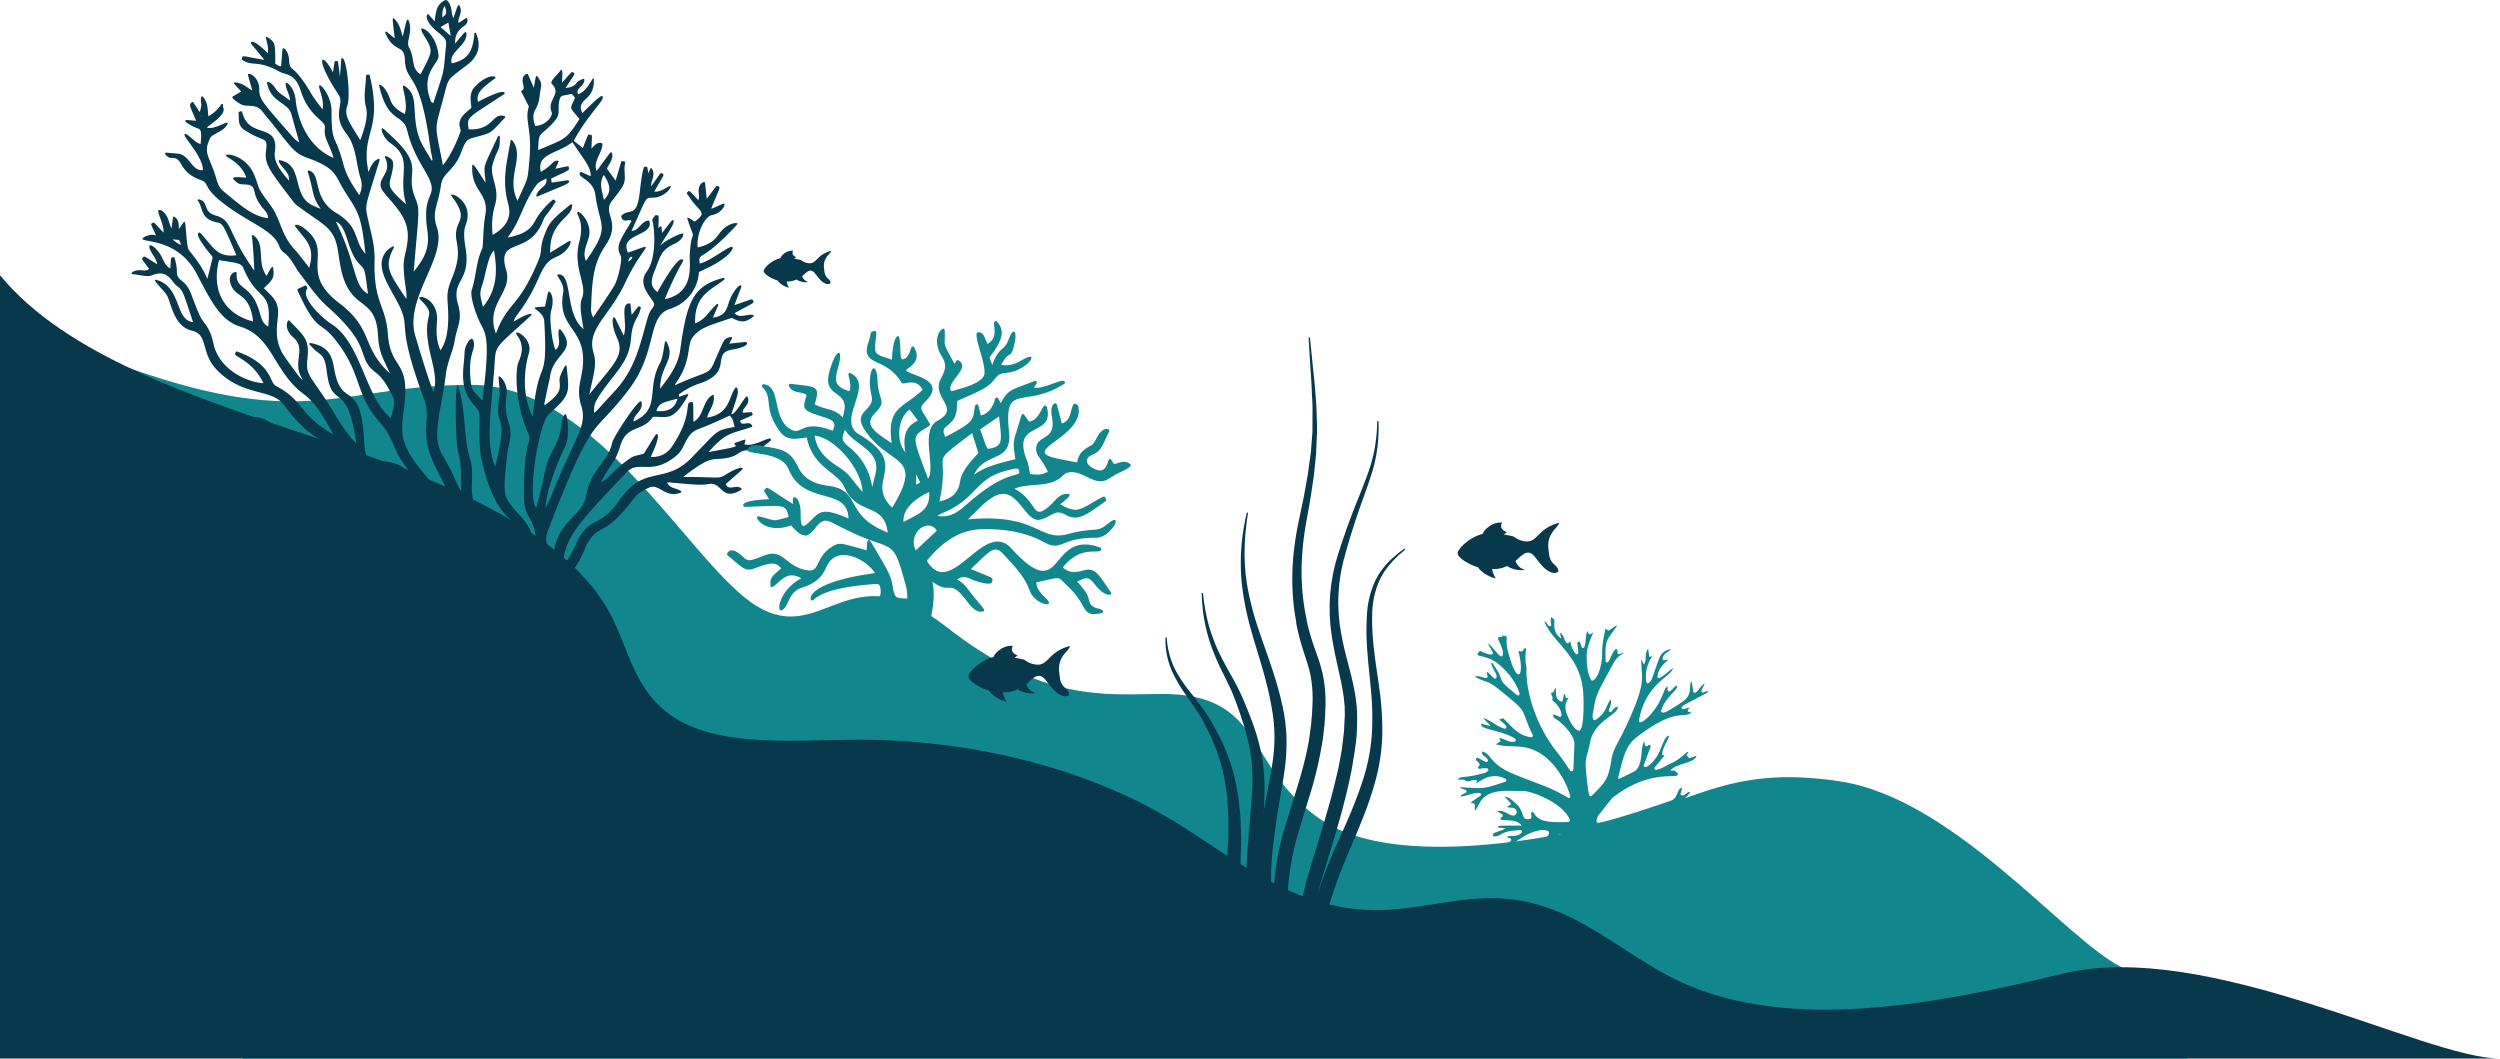 <svg xmlns="http://www.w3.org/2000/svg" viewBox="0 0 937.39 396.91"><defs><style>.cls-1{fill:#11878d;}.cls-2{fill:#07384c;}</style></defs><g id="Layer_2" data-name="Layer 2"><g id="Layer_1-2" data-name="Layer 1"><path class="cls-1" d="M795.52,362.68c-21.27-10.56-62.65-63.15-105.59-69.7s-55.41,8.91-93.23,17.42-79.53,11.33-100.79-2.67C466.27,288.19,475.26,260,435.3,260.2c-20.95.12-44.23,3.26-80.62-25.26s-45.86,7.2-70.59-7.46S224.91,144.3,176.71,144.3s-61.22,17.3-127.4-6S91.07,396.91,91.07,396.91h729S833.21,381.38,795.52,362.68Z"/><path class="cls-2" d="M289,164.67c-.58-1.23-5.94,3-9.91,1.94.14-.44.83-2.06-.05-1.74-3.67,1.27-3.63,1.19-3.69,1.45s.55.67.54.94c-.2.48-4.33,1.12-10.22,2.25,6.58-7.53,8.45-6.79,16.15-9.39a.36.36,0,0,0,.2-.51c-1.28-2.34-4.06.8-4.5-1.89,5.2-2.32,4.89-1.81,4.49-2.95-.12-.34-.12-.25-3.52,0-.24-2,3-3,1.86-5.88a.35.35,0,0,0-.29-.22c-.77-.19-4.23,6.84-5.83,6.64,2.24-6.94,2.85-7.9,2.17-9.81a.36.36,0,0,0-.61-.11c-2.56,3.15-2,9.89-10.64,11.18.62-2.69,2.9-4.8,2.49-8.18a.35.35,0,0,0-.54-.26c-3.89,2.45-3.15,8.16-7.1,10-.09-7.38,0-7.25-.39-7.31-3.6-.5,1,3.69-7.61,16.56a8.53,8.53,0,0,1-8,3.92c.06-.14,4-8.17,2.27-8.55-.36-.07,0-.42-4.88,7.36-1.86.56-3.65.72-5,1.65-7,4.82-7.64,7.57-11,9,2.92-6.17,5.22-6.91,7.22-13.65,2.38-8,8.31-5,12.19-10.82,5.2-.21,7.51,2.19,13.2-8.06.58-1-1.46-.12-3.32.58,0-.23-.11-.74-.13-.89a25.2,25.2,0,0,1,8.2-4.27c12.2-4.36,3.87-11.13,11.62-12.53s5.54-2.95,5.17-2.91l-6.14.64.93-1.74c.43-.24,0-.94-.39-.68a3.27,3.27,0,0,0-2.95,2.21c-6.68,14.1-1.26,8.27-17.9,15.81a2.22,2.22,0,0,1,.25-.69c6.25-8.75,3.95-14.29,6.49-17.45,2.9-3.59,5.77-4.06,14.53-7.14,3.53,1.92,5.3,1.8,8.13-.52.31-.25.43-1-2.79-.43-1.52.29-3,.56-4.28-.8,8.08-4.47,7.42-3.6,6.8-5-.2-.41-.11-.3-6.86,2,2.82-7.44,2.82-7.13,2.52-7.36-.65-.48-3.27,2.19-4.7,6.67-.85,2.65-1.53,4.76-5.89,5.37l2-4.62a.35.35,0,0,0-.56-.4c-2.83,2.52-4.46,6-8.09,7.14-.38-10.84,6.44-12.64,10.94-16.41a.36.36,0,0,0-.32-.62c-11.26,2.89-13.69,8.63-16.19,26.88-.81,5.89-4.07,10.15-7.54,14.64-.09-8.59,6-11,2.43-17.48-1-1.87-.86,4.89-2.46,7.83-5.35,9.84.55,17.41-10,22,0-2.71,3.91-4,3-7.45-.54-2-10.6,13.33-11,15.49-.69,3.3-2.4,5.58-4.21,8-8.08,10.8-2.93,12-9.46,18.66-8.65,8.84-8.18,10.75-9.89,31.65-2.41-2.88-2.42-6.46-2-9,2.34-13.56-.27-11.73,1.62-16.69,17.28-45.19,16.74-34.7,30.38-52.89,10.91-14.54,6.44-27.48,15.51-30.08A15.48,15.48,0,0,0,262.08,102c.91-.46,1.84-.9,2.75-1.32,8.07-3.77,10.33-7.38,9.86-8-.9-1.08-7.92,5.14-12.29,6.13-.42-2.2-.11-2.39,1.7-3.52,5.17-3.24,12.56-11.21,12.47-11.42-.3-.63-4.1-.13-6.88,3.73-1.36,1.88-2.9,4-8.09,5.18-.58-5.16,2.66-11.65,5.36-12.13,3.53-.63,5.09-3.78,4.65-4.21-.24-.24-.11-.19-4.7,1.79l-.19-.18c3.64-8.86,3.52-7.67,2.29-8.32-.38-.2-.26-.15-4,4.8-.7-6.29-.61-6.16-.85-6.29s-2.58.55-2.16,4.32a4.81,4.81,0,0,1-.13,2.49c-3.85-3.95-3.2-3.76-4.22-2.93-.35.28,0,.51.91,1.91,3.66,5.54,7,5.47,1.89,9.07-1.24-.82-3.1-2.21-2.7-1,3.57,10.57,1.58,1.53.87,13.46-.22,3.58,2.08,14.22-9.39,16.65,5.58-13.36,7.42-14.29,6.83-14.83-2-1.83-9.45,12-9.54,12.14-3.26-2.41-2.2-5.1-.75-8.77,1.91-4.84,2.17-7,7-9.28,3.45-1.62,3.64-3.62,3.29-3.91s-6,2.1-8.48,4.52c.81-1.75,6.21-8.87,4.8-9.52-.36-.17-.19-.2-4.16,4.8-.18-2.19,0-3.36-1.32-1.8.06-4.56.18-4.64-.2-4.74-.66-.17-.89-.3-1.06,0-.39.64-1.25,1.37-1,2,.78,2.69,1.68,13.84-2.05,18.88-2.95,4-.63,7.24,2.06,11,1.68,2.36-.5,2.21-1.65,6-2.56,8.32-4.15,19-12.45,27.89-7,7.57-6.94,7.8-7.83,8.14,0-3.91.28-4.5,8.5-15.15s3.15-13,7.89-20.95a15.82,15.82,0,0,0,1.14-3.12c.12-.33-.18-.44-.51-.62s-.39,0-2.9,3.17c-.48-4.29-.37-4.3-.8-4.31-3.74,0-.59,8-2.17,12.05-3.53-7.11-3.3-6.88-3.66-6.83-.78.11-.79,3.46,1.06,7.5,3.06,6.63-.56,9.39-10.32,21.44,1.82-8.34,2.87-11.42,1.62-15.55-2.76-9.08,5.81-13.44,12-26.65,6.79-14.46,12.55-15,.92-11-3.6-7.15,9.71-6.06,8-11.76a.35.35,0,0,0-.38-.25c-2.76.31-3.61,3.91-6.3,3.86,5.53-12.08,5-12.52,7.69-12.44,4.39.14,7.4-3.73,6.91-4.28s-3.12,2.27-6.11,2c4-7,3.92-6.13,2.79-6.9-.4-.28-.36-.1-3.89,4.9-.23-2.23,1.77-4.16.22-6.6a.36.36,0,0,0-.63.06L243.09,65c-.47-2.7-.15-2.49-1.43-2.47-.72,0-1.69,8.74-1.77,9.44-1.1,9.69-3.46,6.19-6.43,8.52-.35.28-.56.34-.51.62.51,3,3.2.6,3.83,1.82-3.81,6.49-6.21,9.34-4.05,12.91.72,1.19-.92,8.82-2.44,11.34-2.45,4-5.27,8-7.88,11.82a6.25,6.25,0,0,1-.8-3.15c.39-10.72.83-17.1,5.34-23.69,6.26-9.14-1.26-12,2.5-16.81,4.9-6.23,5-6.57,4.76-10.58-.3-4.49,1.15-4-.85-4.38-.46-.08-.26-.23-2.53,7.35l-3.23-4.45a7.07,7.07,0,0,1,.88-1.76c1.65-2.61,1.16-4.32.69-4.42-.31-.06,0-.39-5.44,7-1.47-3.4,1.89-6.43,2.18-10,0-.5-1.77-1.53-4.14,1.69.19-5.82.53-5.1-.92-5.33-.38-.11-.31,0-2.32,5l-3.39-2.66C220.36,42.9,227.48,37,225.78,36c-.71-.43-6.85,5.82-7.43,6.42-2.62-5.71,4.54-4.12,4.33-12.47-.07-2.61-1.88,4.06-5.9,5.42-.63-1.28.06-2,.93-2.84,1.78-1.77,1.5-2.86,1.19-3a6.1,6.1,0,0,0-2.59,1.39c-.9,1.4-2.28,1.87-4.27,2.08,3.51-5.41,3.57-5.27,3.2-5.55-1-.78-.34-1-4.52,3.54,0-1.22.56-5.85-.49-4.61-3,3.52-4.13,4.26-3.14,5.28,3.62,3.74-2.32,5.89-.15,10.57.16,1.46-2.23,4.81-6.26,5-2.07-6,1.13-5.27,1.7-11.55.32-3.39,1.39-4.06-.87-7-.64-.86-.74.84-1.34,4.27L198,27.92c-.27-.61-2.76.18-1.86,3.54.82,3.1-1.11,2.08-.65,3l2.82,5.46c-1.73,5.4,1.26,7.87.21,19.94-.74,8.59-.57,6.58-4.46,15.44-4.55-9,3-16.55-2-22.67a.35.35,0,0,0-.62.17c-1.54,8.94-3.28,14.82-.87,23.73,1.31,4.84-.6,8.62-5.84,11.55a27.88,27.88,0,0,1,1-11.65c1.64-6.22-2.31-10.31-1-14.86,1.89-6.52,2.83-4.39,2.66-10.33a.35.35,0,0,0-.67-.14c-6,13.1-5.27,9.79-4.64,17.44-3.22-4.92-4.87-7.94-5-6.42-.57,9.82,6.4,10,4.88,18.59-.92,5.18-.73,11.61-1.16,12.54-2.32,5-2.23,10.36-3.91,15.4-.81,2.41,1.66,9.68,3.44,13,2.06,3.82,3.42,6.36.53,28.58-1.87-2.1-3.85-3.56-4.18-5.88-1.05-7.37,0-10.8.69-13.07.94-3.07-.13-4.25-.54-4.28-.76.18-2.55,2.38-2.65,5.39-.2,5.95-2.52,13.28,4.12,20.13,2.77,2.85.65,5.39,1.85,17.57,0,.16,2.74,16.82,10.25,23.8,4.63,4.3,5.63,10.14,6.78,16.9,2.79,16.31,3.94,13,10.7,29.55,3.06,7.48-.33,13-7.09,15.5,8.45-10.64,4.93-16.5.51-23.86-9.19-15.33-3.09-14.23-20-36.6-7.33-9.72-2.71-15.57-5-23.1-2.54-8.24-1.51-18.17-4.46-27.3-1.29-4-1.25,20.33.06,25s.79,9.28,1.09,14.37a35.46,35.46,0,0,1-2.5-5c-5.18-11.74-8.61-9.6-5.2-27.35,2.86-14.94,1-10.49,3.9-19.46a27.17,27.17,0,0,0,1.39-5.33c.88-4.93,2.84-7.39,1.21-12.9-2.81-9.43,4.76-8.58,2.85-20.81-.47-3-1.07-6.4,0-9.25,3.5-9.07-7-12.94-5.27-10.65,4.51,5.89,3.6,7.93,2.54,10.29-3,6.76,2.56,8-2.28,20-1.49,3.7-2.08,5.58-1.81,9.24.3,4,1,13.16-2.66,18.23-1.06-2.58-1.79-5.2-1.32-10.71.8-9.31-8.36-10.52-6.3-8.4,7.45,7.63-.36,3.2,4,21.25,1.18,4.87,2.39,9.89,1,13.4-2-4.55-6.74-20.67-6.79-20.84-4.27-14.47,12-29.47,8.07-40.83-2.07-5.95.52-8.25,1.51-15.73.67-5,5-5.18,7.74-12.74,1.75-4.77,2.38-4.57,5.67-5.46,6-1.62,5.07-1.37,10.59-7.17a.35.35,0,0,0-.16-.58c-4.73-1.45-4,5.39-13.43,4.94-.56-4.18-1-3.9,8.42-10,5.2-3.4,5.17-3.28,5.06-3.63-.54-1.82-9.66,3.18-10,3.33-.72-3.22,1.07-4.86,6.41-8.81.93-.68-2.18-2.28-7.45,3-2.23,2.23-1.79,5-1.43,8-2.36,2.23-5.75,4.12-4,8.39,0,.84-3.29,9.22-6.7,13.2-3.27-17.34-3.28-11.62.92-28,1.27-4.93,1.43-4.41,8.38-9.78,4-3.07,5.12-7.14,3.22-11.49.06-.63-1-.48-.72.12-.58,6.15-2.1,9.56-8.47,10.93-1.33-4.28,6.11-6.72,5.49-11.44-.17-1.29-2.44,2-4.18,4a6.63,6.63,0,0,1,3-6.29c2.17-1.46,1.67-3.08,1.27-3.23-.24-.09-.14-.08-3,1.83-.45-2,1.78-4,.33-6.47-.57-1-1.1,1.35-2.29,4.71a8.16,8.16,0,0,1-.65-2.69C168.94.86,167.47-.19,167,0,163.54,1.66,163.43,4.52,163,8c-2.42-2.66-2.38-2.76-2.69-2.65-.52.18-1,2.78,3.82,6.67,3.74,3,3.26,3.23,2.93,6.94-.85,9.67-.67,7.61-4.61,19.76-.4-.28-.78-.5-.84-.65-4.29-10.81,3.12-14.13,2.83-17.25-.78-8.39-6.75-11.22-6.49-9.74.37,2.19,4.32,5.81,3.35,9.08-.79,2.64-2.33,5.14-3.59,7.69-3.72-2.2-2-5.9-4.37-10.14-1.24-2.2,1.68-5.76-.19-10.15-.61-1.44-1.44,3.23-2.14,6.12-.75-2.46-1.21-4.78-3.21-6.67-.89-.82-.53.9.22,7.36L145,11.93a.35.35,0,0,0-.55.41c3.32,7.78,7.12,4,7.36,10,.38,9.33,5.37,3.2,9.33,31.5.89,6.36,1.33,5.81.76,6.43-4.11-6.9-5.86-8.67-6.4-18.67-.22-4.07-.39-7.29-3.87-9.41-1.81-1.09,1.74,6.11.11,10.55-4.25-2.21-5-4.1-5.68-6.1-1.63-4.43-4.14-5.54-3.88-4.46,2,8.65,4.81,10.58,7.06,12.12,5.56,3.83,1,4.51,9.8,19.26,6.77,11.36-.95,6.62,1.08,21.92.62,4.65,1.2,9-5,16.34,2-23.92,2.47-22.82.42-28-3.82-9.66,4.26-11-9.14-23.14-2.95-2.68-2.79-2.71-3.11-2.53-.67.38.66,3.82,3,5.44,9.09,6.23,2.63,11.72,6,23-6.82-5.9-6.56-6.9-5.79-9.88,1.53-5.88,1.32-6.88-1.68-8.17a.36.36,0,0,0-.46.48c3.25,6.64-4.56,8-.45,13.11,4.75,5.85,10,10.14,8.85,18.69-.86,6.54-2.42,5.74-.45,18.19a18.31,18.31,0,0,1,.09,2.89l-.16,0c-6.43-9.63-8.33-11.84-4.59-19a.35.35,0,0,0-.49-.47c-7.38,4.44-3.19,11.84.51,18.36,8.11,14.33-.72,6.27,11.42,39.11,3,8.19-2.65,11.69,4.64,26.18,9.42,18.71,7.25,12.5,10.73,18,0,.31.36.41,1.06,1.23-.18,0-.27.09-.49.25-.74-1.12-.71-1.12-.87-1.17-23.63-25.26-24.56-27.39-22.75-40.71,2.68-19.65-5-14.19-6-28.65-.75-10.55-5.42-11.44-4.95-27.45.16-5.27-1.32-10.17-2.39-15-1.14-5.13-1.23-4.78,1.78-14.45,2.63-8.44,2.65-8.28,2.4-8.51s-2.23.36-3.58,3.75c-.16.41-.31.8-.49,1.17-3.15-15.15,5.53-15.09.43-36.3-.12-.49-1.36-.25-1.37.18-.06,3.82-1.1,7.72,0,11.79,1,3.78-.93,8.94-2.17,12.35-3.75-6.26-6.29-9.17-4.82-13,1.29-3.41-.29-18.26-2-17.75-.33.1-.21-.18-.79,6.89-.72-5.49-.61-5.84-1.08-5.79-1.14,0-.78-.45-1.55,4.22-4.51-8.59-7-5.37,2.11,8.38,2.45,3.68-2.84,7.22,3.08,14.83,3.69,4.75,3.52,11.53,5.15,16.44a8.07,8.07,0,0,1-.46,6.37c-2.78-4-4.86-7.45-5.93-11.5-3.2-12.09-4.45-7-4.47-20.07,0-5.27-3.81-9.94-4.49-9.6-.88.45,1.93,5,1.14,9a47.05,47.05,0,0,1-5-7.14c-6.51-10.61-7.26-6.56-7.56-11.3-.21-3.31-1.8-4.62-2.26-4.42-.28.12-.18-.19-.74,6.68-.54.09-.2.23-2.18-.87,0-8-.06-8.13-3-10-1.51-1,.94,3.43.12,6-1.61-1.74-5.5-5.24-6.22-4-.18.3-.34,0,4.89,6.37l-.09.13c-8.92-1.56-7.84-1.87-8.25-.28-.1.37.21.38,1.11.86,3.08,1.66,5.52-.34,13,3.86,2.12,1.2,5.89.53,7.92,7,3.2,10.19,9.49,11.24,9.13,14-.5,4.05,1.34,5.15,3.25,11.34-9.35-3.84-13.5-14-14.22-21.72-.46-4.93-3.83-7.42-3.76-6.07.11,2.37,1.64,4,1.65,6.29l-4.12-3c-1.34-1-1.81-3.13-4-4a.36.36,0,0,0-.48.4c1.37,7.42,7.84,7.22,9.07,11.61l3,10.69a10.18,10.18,0,0,1-2-1.54C98.38,38.34,97.22,37.37,97.21,33.47c0-4.61-3.7-6.12-4.13-5.72-.23.21-.23-.09,1.52,6.21-2-1.18-3.5-2.8-6.44-3.07-1.16-.05.3,1.24,2.3,3.43l-3.21,1.87c-.89.52,2.83,2.88,3.49,3.11,2.32.82,5.24-.37,7.34,2.15,11.47,13.8,11.19,15.65,17.84,18,10,3.52,10,6.79,12.57,11,5.45,9.08,6.85,8.62,8.53,24.71-4.62-4.94-1.82-9.82-11-15.35s-5.35-14.69-10.2-15.88a.35.35,0,0,0-.43.44c2.31,7.35,1.56,9.5,4.86,13.93a35.23,35.23,0,0,1-3.47-1.51c-7.45-4-2.89-15.06-11.89-16.73a.35.35,0,0,0-.38.5c1.33,2.73,4.14,4,3.84,7.16-2.47-2.84-5.88-6.75-5.3-10.62,1.73-11.51-9.79-4.65-12.23-15.09-.13-.56-1.42-.15-1.37.28.22,2.13-.4,4.69,2,6.31,7.52,5,9,2.42,8.34,7.44-.7,5.56.81,7.3,10.58,20.07.77,1,5.93,4.36,10.13,7.44,5.74,4.22,5.77,7.72,6.89,14.81,3.1,19.57,13.5,11.55,14.34,27.33.37,7,2.17,8.92,4.49,14.37-10.92-10.06-6-16.51-19-26.38-15.87-12.05-1.48-19.25-13.15-28.07-2.64-2-3.79-1.26-3.39-.72,3.89,5.24,7.66,7.41,5.24,15.52-1.76-2.27-3.34-4.53-5.21-6.57-5.62-6.1-5.24-11.36-9.23-16.78-5.53-7.53-3.63-5.07-6-11.12-3-7.63-10.54-8.58-10.79-7.66-.21.74,5.62,2.35,7.68,8.34-6.26-.53-5.31.15-4,1.39.86.79,1.07,1.09,3.45,1.16,5.34.17,1.69,3.08,6.85,9,1,1.17,1.86,2.12,1.81,3.62-5.16-.46-10-4.55-14-7.84S82.18,70.66,81,66.64c-2.49-8.3-5-9.22-2.16-14.89.8-1.6,4.76-2.3,6.23-4.83C86.75,44,80.76,49,77.5,47.8c2.56-1.95,7.2-5.08,6.27-7.33-.42-1,.08-1.32-.38-1.51a.36.36,0,0,0-.42.12,13.45,13.45,0,0,1-4.85,4.53c-.29-2.7-.11-5.26-2.09-7.37a.35.35,0,0,0-.6.2c-.43,3.25.64,1.42-.52,5.64-2.41-3.65-2.49-3.9-2.71-3.86s-.29.11-.46.29c-.93.93-.61,1,1.79,6.78-3.78-.31-3.85-.42-4-.09C69.21,46,73,47.72,73.78,48c1.6.59,1.88.7,1.45,6-2.21-.36-5.19-4.47-6-3.67s6.88,8.24,6.85,13.47c-4.3.41-4.92-5.82-9.48-6.2-4.74-.39-4.6-.45-4.75-.17s1.16,1.86,2.27,1.79c5-.32,2.24,5.1,11.12,8.27C80,69.2,72.91,70.79,95.6,83.92c11.29,6.54,7.49,8.35,11,10.92,2.72,2,3.76,5.12,5.79,7.7,3.27,4.17,6.32,8.82,10.29,12.34,17.88,15.87,10.33,18.72,18.22,24.82,3.07,2.37,4.7,5.76,6.47,9.19,1.09,2.12-.18,5.68-.87,7.8-9.23-7-11.08-28.1-22.07-35.08-3.83-2.43-11.73-10-9.27-13.31.21-.28-.28-1.49-.77-1.25-2.81,1.37-3.06,1.36-2.87,1.78,7.45,16.39,8.18,11,14.09,18.43,10.26,12.85,7.31,20,16.14,30.29,7.18,8.32,4.18,9.38,11.33,18.7-1.88-.45-2.55-2.77-10.65-3.47-5.53-.49-5.49-1.77-5.9-8-1.5-23.42-8.43-10.92-11.18-26.24-.79-4.41-1.53-8.58-8.94-9.92a.36.36,0,0,0-.38.19c-.17.33.1.41,1.16,1.55,3,3.26,4.47,1.86,5.3,8.75,1.88,15.58,7.62,2.48,11.1,27.1-3.22-3-6-7.57-8.95-12.38-8.11-13.25-10.14-12.71-9.37-19.27s-.87-8.24-4.87-12.38c-2.08-2.14-1.94-2.12-2.21-2.06-.5.12-1.78,3.3,1.76,6.38,5.28,4.59-.84,9.33,3.6,15.9-.89-.43-1.06-.62-6.56-8.26-4.73-6.56-2.85-12.49-2.72-16.64.13-4.63-2-6.11-5.34-9.45,3.54-3.17,4-4.17,3.47-7.68-.19-1.36-1.88,2.06-2.45,3.08-3.84-5.31-.29-11.8-4.81-15.12-.26-.49-1,0-.65.39.35,3.16.68,7.7.85,12.75C84.88,86.7,87.46,82.68,80.87,80.81c-5-1.4-2.53-5.2-6.1-6-.5-.3-.88.43-.41.63,1.83,3,.87,6.76,7.2,8,1.93.39,2.15.74,7.08,12.26-5.83.73-7.75-1.58-10.61-5-3-3.61-3.14-3.62-3.42-3.49-2,1,4.62,8.33,5.14,9.26l-2,8.12c-1.65-4-4.09-7.27-6.87-10.73-1.1-1.37-1.07-10.52-1.67-10.68-.34-.08-.26,0-2.16,2.75,0-2,0-3.45-1.61-4.64-.63-.47-.58.42-1.14,4.38a10.76,10.76,0,0,1-.87-2.35c-1.23-4.26-3.56-4.83-3.92-4.54-.86.68,2.13,5.41,1.78,8.42-4.1-4.36-3.37-4-4.45-3.38-.36.22-.3.09,1.66,4.48-2.19-.86-5.16.74-5.07,1.29.22,1.39,13.38-.21,20.37,13.18,5.69,10.9,9.12,17.48,16.3,19.71,12.22,3.8,12.45,16.89,23.8,25.31,5.08,3.78,7.79,9.43,11.14,15.07-12.54-6.77-11.15-12.75-21.5-18.11-2.83-1.47-1.07-8-14.63-12.95-.32-.11-.4.11-.76.79-.59,1.15,6.53,2.56,10.61,11.05-4.69,0-16.44-4.26-18.74-14.83-1.52-7-3.53-6.9-5.29-10.88-3.43-7.78-3.08-9.85-6.55-12.64-2.87-2.31-1.23-2.82-2.35-7.17-.28-1.11-.26-1.74-.71-1.66-1.25.18-.9-.35-1.27,4.21-1.55-.82-2.23-2.28-2.95-3.82-2.37-5.08-7.41-7.32-3.43-1.1A9.72,9.72,0,0,1,59,99.12c-5.59-3.43-4.7-3.27-5.66-2.31-.29.29-.26.15,2.57,4-1.41,1.46-3.9-.45-6.43,1.34a.35.35,0,0,0,.18.64c3,.25,5.5,1.23,7.42.42,5.88-2.47,7.21,2.53,9.26,4,2.56,1.83,2.5,3.22,6.06,13.56-6.84-.6-4.26-13.29-13.78-15.84-2.12-.57,2.65,3.7,3.95,5.81C64.28,113.58,65,122.34,72,124c6.23,1.45,3.15,8.26,9.22,14.6,9.75,10.19,20.44,7,25,13,11.77,15.44,13.9,11.3,23.64,19.58,14.35,12.22,16.61.52,24.91,15.62,2.51,4.54,4.27,7.26,7.65,9.22,6.49,3.77,8,8.43,14.71,12.26,4.11,2.35,9.2,9,9.24,9.87-12.59-9.95-11.54-8.78-13.44-10.89-5.34-5.93-8.62-9.59-15.16-10.5-15.46-2.14-10-16.47-20.91-17.05-1.92-.09,4.09,3.21,5,8.37-9.61-1.28-10.15-1-14.7-12.82-.44-1.15-.64-2.38-1.16-3.53-2.44-5.33-12.11-4.3-8.13-2.52,6.35,2.84,5.09,2.27,8.86,14.54-12.74-7.83-20.57-26.52-30.52-27.29-1.65-.11-4.3.44-3.93,1.28.51,1.15,5.72-2.52,12,8.57-5.85-1.34-11.42-1.67-14.95-6.69a.35.35,0,0,0-.63.28c1.37,6.14,6.61,6.22,16.4,8.94,4.76,1.32,5.39,2.41,8.69,6.94-1.7.23-3.82-.62-5.28,1.81-.85,1.43,5.67-1,10.24,4.84-1.95-.49-3.75-1.06-5.49-1.61-11.07-3.52-11.12-1.45-15.61-8.46-4.21-6.55-11.26-3.66-9.34-3.06,11.25,3.47,3,9.64,17.54,12.75,11,2.34,9.82,2.38,10.79,9.11-6.11,1.37-4.56-7.74-10.54-6.07-.73.21.28,1.13.9,1.83,3.3,3.71,2.24,6,9.17,7,5.93.79,3.89,4.77,20.42,7.21,12.75,1.88,15.07,3.11,22.65,8.45,15.78,11.11,20.05,5.32,26.48,13.8,17.48,23,5,22.78-4,33.43-1.45,1.71,1.07,5,3.39,3.44,6.47-4.51,15.38-9.52,15-17.39,1.2,7.09-4,10.78-8.23,13.81-3.67,2.61-7.09,5.58-2.64,4.9,2.53-.39,1.85.95,2.49,1,.14,0-.07.06,3.6-1.27,1.38,1,1.52,1,2.76.78a23.86,23.86,0,0,0,13-7.4c9.48-10.1-6.28-31.74,1-38,5.22-4.52,7.12-11.07,7.93-12.52,3.76-6.69,5.68-4.37,11-9.59,7.78-7.63,5.49-8.52,12.21-11.68,4-1.9,6.1,4.17,12,1.82a.35.35,0,0,0,.06-.63c-1.92-1.22-4.24-.82-5.14-3.24,10.5.87,12.4,1.2,15.44.65,5.48-1,4.58,6.78,12.34,2.17a.35.35,0,0,0,0-.57c-2-1.63-4.6,1.22-5.82-1.57,6.67-5.87,6.48-5.55,6.33-5.89-.42-.95-4.45,1.16-5.58,1.87-3.91,2.44-1.89,1.26-16.74,1.36,8.75-6.84,10.59-6.65,13.56-6.81,7.42-.4,6.67-2.93,10.12-3.19,4.95-.37,5.25-.4,9.15-3.64A.35.35,0,0,0,289,164.67Zm-30,7.26c-8.44,8.57-16.09,4-23.3,11.51-4.39,4.56-5.78,9-12,12-8.29,4-6.79,10.51-12.89,16.91,1.5-9.54,1.61-12,24.37-35.44,4.39-4.52,9.25,1.74,18.59-6.19,3.52-3,3-8,8.29-9.91,3.93-1.44,7.69-3.25,11.61-5,1.27,1.88.94.83,1.78,4.28C267.87,161.5,269.72,161.07,259,171.93Zm-12.85-17.82c.73-3.14,3-3.27,7.88-4.64C253.11,153.07,250.59,154.53,246.18,154.11Zm-9.06-57.82c-.09.92-.7,1.35-1.56,1.82C235.87,97,236,96.27,237.12,96.29ZM209.85,37.2c.31-1.26,1.2-1.39,2.33-1.56,2.61-.39,1.74-1,3.41,1-2,4.89-2.27,2.94,1.68,8-5.12,8.22-5.85,7.45-15.48,11.67.13-5.24.31-5.39,2.2-7C211.92,42.32,208.44,42.91,209.85,37.2Zm16.57,28.41c2.31,3.48,3.12,6.43,0,9.3C225.79,71.64,224.46,68.63,226.42,65.61Zm-5,.44c-3.72-1.64-3.68-1.75-3.91-1.41-1.35,2,5,2.53,5.73,8.44,1.6,12.31,5.91,11.43-3.55,24.75-1.37-3.1.29-5.85,1.1-8.88,1.35-5.07-3.32-10.16-4.21-9.38s2.76,2.9.65,11c-2.57,9.76,3,16.09,1.06,21.07-.54,1.39-1.15,3,.55,11.78-7.24-5.64-3.91-20.85-9.49-20.53-1.56.08,2.52,2.92,1.8,7-2.27,12.8,7.77,12.93,7.49,25.59-.15,6.54-2.82,9.81-.72,16.54s-1,10.27-7.94,26c-3,6.81-1.61,4.54-5.37,12.38-.13-5.79,4.92-18.28,7.08-22.47,2.29-4.43,1-12.58.35-12.65s-1.35,2.86-1.37,3.08c-1,9.51-4.68,9.73-6.51,19.36-.8,4.21-2,8.3-3.1,12.65-3.56-3.58.94-31.62,4.69-35,8.3-7.46,7.75-8,6.7-18-.17-1.61-1.86,2.21-2.39,3.67-1.2,3.34,2.68,5-6.11,11.1,2-9.87,2-9.14,2.31-11,1.23-8.88,10.63-9.4,3.9-17.58a.36.36,0,0,0-.62.14c-.61,2.71,1.24,5.5-1.21,7.49-1.19-2-2.53-11.92-1.67-14.75,1.44-4.71-.29-7.23-.87-7.1-.32.06-.2-.1-1.45,5.63-8.31.34-.56.72-.27,5.47,1.49,25.34-2.17,11.86-4.28,35.85-2.83-5.07-4.3-14.11-1.47-23.9,1.39-4.81-4.12-8.43-4.74-7.61s4.23,3.45.86,10.9c-1.34,3-1.33,15.05,3.28,26,2.35,5.6-1.39.15-1.26,24.78.05,9.55,5.72,6.65,4.43,23.13-2.92-5.23,1.92-7.71-6.12-16.52-6.47-7.1-6.29-6.88-4.54-23,.23-2.09.91-4.18,1.13-6.32.6-6-2.75-5.66-1.4-16,.54-4.18-3.1-7.78-3-6.24.13,2.85.65,5.43.25,7.8-2.11,12.51,4,3.77-1.6,25.78-3.76-10.47-1.42-19.5,0-40.93.31-4.81,2.06-5.29,13.45-15.82.77-.72-.35-1.54-6.55,2.33a11.66,11.66,0,0,1,1.3-2.51c9.61-12.43,8-19.07,14.69-21.79,4.5-1.85,5.9-5.63,5.36-6-.28-.21.15-.36-7.54,4.37-.5-11.82,8.51-13.14,8.18-17.82a.36.36,0,0,0-.58-.25c-2.78,2.32-7.18,5.46-8.74,8.94-3.37,7.52-1.47,7.61-3.28,12-7.48,18.1-11.34,15.21-15.95,27.45-4.18-11,6.33-15.44,3.88-23.62-3.94-13.15,8.66-4.88,13.93-19,.67-1.79,1.63-2,4.52-6.73.23-.38-.31-.64-.65-.9s-4.73,3.9-6.62,7.36c-1.53,2.81-3,5.46-10.56,6.88a.87.87,0,0,1,0-.19c4.77-5.93,5.81-13.28,10.9-19.72.75-1,2.16-1.47,3.48-2.2.72,3-2.87,3.34-3.73,6.29a.36.36,0,0,0,.48.43c10.21-4.38,12.79-5,11.58-6-.18-.15,0-.12-6.32.81l-.18-1.51c6.89-3.3,6.89-3,6.6-4.34-.1-.46-.11-.33-5,.66,1.2-2.71,1.27-2.7,1.1-2.93s-1.4-.14-2.09.65a19.85,19.85,0,0,1-4.48,3.46c-1.64-6.9,5.85-6.61,11.85-11.16C218.73,59.63,221.69,62.62,221.46,66.05Zm-40.89,41.64c1.76-4.63,2.14-11.32,4.7-13.76,1.22,7,1.44,14.43-4.14,21.11C180.47,112.38,179.57,110.31,180.57,107.69Zm-54.76,83.95c-2.66,1.07,3.26,2.31,4.77,5.45-7.1-2.31-12.59-3.7-12.31-11.26a32.39,32.39,0,0,1,10.09,2.52c13.33,5,13.4,3.43,19.58,7.8,14,9.9,7.55-3.8,24.91,16.66-2.78-.64-5.36-2.41-8.54-4.58C145,195,137.47,200,133.82,196.11,132.26,194.42,127.45,191,125.81,191.64Zm50.74,4.93c4.34,5.06,4.67,4.81,4.83,5.74C177.2,197.53,176.72,197.41,176.55,196.57Zm-6.29.16c.46.53,1,1.09,1.49,1.71A2.11,2.11,0,0,1,170.26,196.73Zm-.82-.94a3.2,3.2,0,0,1-.37.19c-6.4-5.09-9.4-6.68-10.68-12.51C163.61,190,162.82,188.25,169.44,195.79Zm-11.73-13.74c-.72-.55-1.32-1.07-1.35-2C157.09,180.65,157.68,181.17,157.71,182.05Zm9.1-179.82c.83,2.64.79,2.95-.91,4.34C165.79,4.83,165.87,3.43,166.81,2.23Zm2.05,11.11-3.61-3.18,2.92-1.74.84,4.85ZM138,110.19c-5.61-3-4.07-10.87-12.07-27.09,4.49,1.63,4.05,11.21,9,16.07C137.15,101.31,136.73,101.55,138,110.19ZM75.71,43.93l-.21-.62A.72.72,0,0,1,75.71,43.93Zm13,58.46c.08-1.09-3.45.11-2.31,3.85,1.77,5.84,7.07,2.9,8.54,14.31-10.53-2.66-15.87-11.33-12.81-23,8.38,1.3,8.36,1.23,9.34,3.5,5.48,12.73,10.43,6.9,9.12,21.37-2-.88-2.54-2.88-3.26-5.37C94.19,106.09,88.28,109.17,88.74,102.39ZM67.91,91.66c-.38.19-1.09-.18-3.25-1.91l2.46.21Z"/><path class="cls-1" d="M558.71,271.87v0a26.05,26.05,0,0,1-2.58-2.66c2.85.84,5,3.14,8,4a.57.57,0,0,0,.67-.79c-.59-1.14-1.77-1.69-2.65-2.58l1.12-.44a.57.57,0,0,1,.61.13c3.39,3.44,5.7,6.34,10.24,6.91a.58.58,0,0,0,.59-.81c-5.29-11.07-.83-7.59-13.27-17.61-3.6-2.9-5.38-2.36-8.41-4.32,1.45-.56,2.73.47,4.2.48a.56.56,0,0,0,.54-.69c-.11-.46-.22-1-.37-1.6,1.37.49,1.84,1.89,2.92,2.49a.54.54,0,0,0,.77-.26c.48-1.22-1-2.38-2-5.39l.42-.21c5.88,8.24.3,4.89,9.34,12.13a.57.57,0,0,0,.92-.56c-.58-2.48-2.92-6.34-5.62-9-3.22-3.15-4.52-4.05-9.67-5.28a.57.57,0,0,1-.33-.89c.26-.34.57-1,1.11-.74s5,2.41,4.46.4c-.6-1.1-1.16-2.1-1.71-3.1l.24-.14c3.7,4.16,3.94,4.57,4.49,4.76a.57.57,0,0,0,.74-.47c.32-2.27-1-4.08-1.74-6a.57.57,0,0,1,.45-.76c1-.15.79.3,1.34-.63l1.41.4c-.08,3-.17,4,1.63,9.45.19.74,2.12,6.06,3.31,4.47,1-2.31-.18-6.65-.52-8.54l.93.25a.59.59,0,0,0,.59-.19l1-1.26c.17.39.34.6.32.78-.61,4.78.22,5.91.16,7.25-.29,7.31,2.93,20.31,11.22,30.87,4,5,4.65,6.89,5.45,7.41a.56.56,0,0,0,.85-.38c.12-.65.19-2.4.44-9.94.1-2.93-4.44-7.78-7-9.25-.53-.31-1.21-.77-.8-1.71,1.21.49,1.83.76,2.19.89a.57.57,0,0,0,.77-.54c-.15-3.72-3.73-5.49-3.49-5.86.63-1-.64-1.69-.3-2.68h.68l.72-1.56.28,0c.14,2.6-.24,3.62,1.76,4.87a.56.56,0,0,0,.85-.38c.16-.82.3-1.58.44-2.34.64-.06.46,1,.7,1.45l1-.05c-.09.71-2.4,2.24-.22,7.06.88,2,2.22,4.69,4.07,5.26a.55.55,0,0,0,.61-.23c1.59-2.44,1.13-12.45,1.13-12.54-.35-15.13-11-19.52-14.6-28,.47-.59,1.09,1.06,1.53,1.4a.56.56,0,0,0,1-.41,6.12,6.12,0,0,1,0-2.85c.4.49,1.17.77,1.22,1.42-.22,2.48-.06,4.93,2.5,6.63-.14-.69-.28-1.38-.44-2.22,1.44.91,1.47,2.64,2.4,3.82.48.58,1.13-.22,1.55-.48a7.58,7.58,0,0,0,1.93,4.57.57.57,0,0,0,1-.4c0-1.16-.29-2.3-.37-3.48a.57.57,0,0,1,1.1-.23c.19.52.3,1.06.47,1.58a.57.57,0,0,0,1.09,0c.63-1.89.39-3.93,1.05-5.95l.52.95c.5.76,1.25-.17,1.77-.45-1.22,3-2.58,5.87-2.5,9.2.08,3,.17,5.93,1.69,8.63a.57.57,0,0,0,.8.19c2.38-1.61,3.41-7.47,3.31-10.21s.5-5.36,1.23-9.22c.49.25.92,1,1.5.61l2.57-1.79.26.23c-3.92,5.52-4.52,5.07-4.25,13.13a.57.57,0,0,0,1,.3c.89-1.43,1.39-3.13,2.46-4.57a.57.57,0,0,1,1,.35v.78a.57.57,0,0,0,.73.54l1.69-.5c-1.1,1.14-2.26.73-4.23,4.42-6.1,11.4-6.11,10.33-7.56,19.16,0,.53.16,2.11,1.09,1.6,4.49-2.94,3.85-5.61,5.76-7.69.36,1.59-.34,2.74-.73,4a.57.57,0,0,0,.92.59c.77-.68,1.16-1.89,2.43-1.82.31,3-8.68,5-10.34,13.14-1.48,7.17-2.21,5.29-1.29,13.63.53,4.84.66,5.43.92,6.29a.57.57,0,0,0,1,.24c4.72-4.8,6.11-5.7,7.3-13.35.72-4.61,2.61-6.13,6.52-14.85,6.73-15,4.68-15.43,4.68-23l1,2.08c1.2-1.79.1-4,1.58-6,.17,1.22.3,2.09.43,3.06l1.17-.18a12.8,12.8,0,0,0-2.28,9.6c.5,1.41,2-.48,2.15-1.34,3.17-8.53,2.68-9.79,6.91-11,0,1-2.74,1.41-2.93,3.64a.57.57,0,0,0,.71.57l1.49-.37c-1.78,1.89-3.74,3.2-4.14,6.44a.57.57,0,0,0,.83.58c1.86-1,3.22-2.49,5-3.71-.62,2.93-7.43,4.78-11.15,13.94a28.92,28.92,0,0,0-1.63,5.75.56.56,0,0,0,.7.63c2.1-.68,5.5-4.76,6.9-7.55,2.14-4.23,1.92-5.26,3.15-5.88v1.35a.57.57,0,0,0,.83.5c1-.58,1.53-1.73,2.61-2.18,1,1.46-4.42,4.22-5.85,9.41-.09,1.42,2.12.39,2.64,0a63.92,63.92,0,0,0,5.71-3.62c3.71-2.73,1.73-6.19,3.11-7.33.21,1.32.4,2.53.59,3.78a.58.58,0,0,0,.92.36c1.25-.94,1.84-2.53,3.41-3.44-.46,1-.86,1.8-1.25,2.62a.57.57,0,0,0,.59.81c.65-.12,1.23-.55,2-.65-.7,1-.15.58-1.82,1.47-5.44,2.87-7.41,3.81-8.1,4.53a.57.57,0,0,0,.58.92l2.39-.68c-.27.32-.48.57-.66.8a.56.56,0,0,0,.33.91l.87.17c-2.75,2.67-5.45-2.34-20.64,9.39-4.33,3.35-5.11,8.68-6.76,14.85,0,.19.08.43.14.76,1.89-.92,3.7-1.78,5.5-2.68,3.92-2,2.43-8.1,4-11.47.33.71.27,2.21,1.26,1.78a.75.75,0,0,0,.17-.14.56.56,0,0,1,1,.57c-.45,1.21-1.21,3.2-2.5,6.67a.56.56,0,0,0,.4.76c1.58.2,4.56-3.57,5.48-5.79,2.09-5.1,2.36-5.72,3.64-6-.76,2.54-2.57,4.55-2.6,7.19l.87.26-3.69,4.46a.57.57,0,0,0,.54.92c2.23-.38,3.88-1.74,5.75-2.52,2.31-1,4.1-2.66,6-4.24a2.73,2.73,0,0,1,.25.23l-.57,1.12,1,1.09,2.66-1c-.26,2.8-7.69,2.84-9.8,5.6h1.36c.53.08.93.67,1.3.9a.57.57,0,0,1-.21,1c-2.87.68-11.69-1.29-24,8.22-.46.36-4.59,5.68-5.07,6.34a3.79,3.79,0,0,0-1,2.48.57.57,0,0,0,.63.63c4.47-.48,25.52-7.69,26.9-8.15,3.16-1.07,2.29-3.93,4.27-5,.58.89-.4,1.56-.3,2.39a.58.58,0,0,0,.45.47c1.19.31,1.79-1.35,3.22-1.33-1.19,1.65-1,1.53-1.74,2.12a.57.57,0,0,0,.26,1c1.63.23,2.57-1.27,5.14-2.45a.57.57,0,0,1,.61.95c-.61.51-1.38.9-1.71,1.79l1,.28c-2.89,1.72-6.21.73-9.21,1.51a.57.57,0,0,0,.08,1.11,10.91,10.91,0,0,1,4,1l-3.4.47a.57.57,0,0,0-.15,1.08c.87.39,2,.25,1.94,1.11-.28,2.69-5.42-1-14.39.7a5,5,0,0,0-1.46.91c1.8,1.68,3.41.63,8.81,1.49l0,.43-2.9.8c2.17,1.34,3.15.23,5.2,1.56-1.45.88-2.82-.15-4.1.07s.26,1.54-.78,2c-.81.43-1.33-.17-1.78-.68-3.53-4-11.32-3.39-16.29-1.75-5.67,1.89-4.15,2.56-4.77,9.56-.59,6.66-13,4.61-11.83-7.92.15-1.69-2.14-1.63-3.32.29-2.65,4.33-3.2,5-3.69,5.48a.57.57,0,0,1-.78,0,1,1,0,0,0-.8-.3.57.57,0,0,1-.28-1.07A3.63,3.63,0,0,0,579,317a.57.57,0,0,0-.41-.88c-4.1-.38-6,1.25-9.39,3.06-.66-1.4-.66-1.42.44-1.91.61-.26,1.33-.41,1.36-1.05a.57.57,0,0,1,.43-.54c7.09-1.41,9.36-1.36,9.39-3.53a.54.54,0,0,0-.26-.46c-2.2-1.33-6.85.51-9,1.83-5.29,3.26-4.9,3.63-8.13,4.77a.58.58,0,0,1-.75-.44.61.61,0,0,1,.43-.86c.66,0,4.72-1.62,3.16-2.63l-1.39-.54a4.37,4.37,0,0,1,2.44-.35c2.08-.05,3.48-1.15,3.36-1.77a.9.9,0,0,0-.75-.49c-2.32.32-4.73.24-6.87,1.45a4.52,4.52,0,0,1-3.07.93c-1-1.66,1.77-1.37,4.57-3l-3-.34c.43-.8,0-.65,8.73-.68.33.2.19.12.17-.18-2-2.12-4.6-1.67-7.26-1.94a.56.56,0,0,1-.11-1.1.57.57,0,0,0,.16-1l-1.91-1.14c2.87-1,5.21,2.65,6.87,1.3.87-.72.67-2.79-1.92-2.68a2.06,2.06,0,0,1-1.23-.32l1.11-.63a.57.57,0,0,0,.13-.88l-2.06-2.2c1.72.08,2.65,1.22,3.7,2.06,4,3.21,2.15,6.43,5,6.32,1.35-.05,1.44-.66,1.14-2.05a.56.56,0,0,1,1-.4c1.1,1.93,2.44,4.09,13.05,3.43a.58.58,0,0,0,.49-.79c-2.45-6.19-14.22-10.86-17.74-10.78-5.45.11-10.7-.88-14.65,2.57-1.29,1.13-2.67,4.55-3.25,4.88V301.8a.57.57,0,0,0-.53-.56l-.87-.07c.28-.77-.1-.32,3.59-2.83a.57.57,0,0,0-.28-1c-2.6-.22-4.78,1.13-7.08,1.29l-.14-.38c1.32-.68,1.33-.69,1.92-1a.57.57,0,0,0,0-1l-2-.76,0-.33c9.31.55,8.41.71,16.87-2.05a.57.57,0,0,0,.13-1,8,8,0,0,0-5.34-1c-2.17.22-3.88,1.6-5.84,2.68.21-.44.34-.74.49-1.05-1.55-.95-3.38,1-4.63-.17-.32-.3-1.21-.25-2.72-.25,1.6-1.73,1.53-.16,9.74-2.41a2.66,2.66,0,0,0,1.69-1,.57.57,0,0,0-.37-.83,7.53,7.53,0,0,0-2.79.21.57.57,0,0,1-.39-1c.78-.5.31-1.11-.83-2.15a.57.57,0,0,1,.61-.94c.58.28,1.43.77,2.86,1.52a.56.56,0,0,0,.83-.45c0-1.62-2.54-1.66-2.22-3.44,3.52.44,2.61,4.68,12,8.46,12.75,5.14,12.59,4.42,20.28,8.84a.56.56,0,0,0,.84-.61c-1.08-4.4-6.94-17.28-18.21-18.47-5.25-.56-4.89.16-9.75-.95l1.83-1.18-.58-1c1.3-.57,3.22,1.63,5.78,1.18a.58.58,0,0,0,.3-1c-1.52-1.48-7.3-3-8.74-3.36-3.2-.86-4.05-1.19-4.13-2.43l3.2.88C558.88,272.3,558.71,271.87,558.71,271.87Z"/><path class="cls-1" d="M423.8,174.05c-2.49-2-4.68,0-6.2-.12-3.06-5.88-.9,4.45-6.69,2.11-4.15-1.68-4.22-4.23-1.52-5.42,2.95-1.31,3.44-2.36,5.29-6.28,1.27-2.71,1.38-2.69,1.19-3.07-.31-.6-2.49-1.27-4.78,3.12-.58,1.11-1.18,2.27-2,2.67-2.23,1.08-4.79,2.78-5.2,6.34-3.1-.6-5.84-1.07-8.55-1.73-12.41-3,11.34-8,9-19.28-.11-.57-1.48-1.52-1.88-.7-1.33,2.7-.87,6-4.33,7.09-2-7.61-1.83-7.41-2.3-7.55-.72-.22-2.18,1.11-1.4,5.13,1.68,8.66-5,6.68-5.84,11.11-.61,3.24,2.19,4.47,4.29,9.47-2.36,1.1-3.42,1.21-6.67.79-.62-3.72-.8-4.17-1.17-5.11-6.11-15.4,10.65-8.23,7.45-20.11a.64.64,0,0,0-.51-.45c-1.38-.21-2.22,5.68-6.17,6-3.09-4.45-2.14-4.1-4.74,4-1.21,3.78-1.25,4.07-.35,10.12-5.56,1.41-10.79,2.47-15.5,5.83,4.05-8.87,14.38-4.21,13.12-16.07-2-19.05,5.57-8.39,20.67-18a.61.61,0,0,0,.26-.71c-.62-1.9-7.54,2.83-11.58,2.11l1-1.58a.62.62,0,0,0-.74-.91c-9.08,3.54-9.93,3.08-12.7,8.33-.92-1.71-1-2.15-1.56-2.09a.62.62,0,0,0-.53.43c-1.14,3.78-2.73,5.63-5.39,6.24-1-3.94-.89-4.17-1.54-4.15s-.7.92-.93,2.47c-.5,3.39-.68,4.57-10.87,9.75-1.26-2.6-.51-3.2.89-4.33,3.92-3.17,3.26-5.41,3.64-9.18,8.91-4,11.25-4.68,14.1-8.3,1.35-1.72,1.91-1.93,4.74-2.27,7.59-.91,12.33-8.58,6-5.07-2.6,1.45-5.07,2.82-8.37,2.09,3.49-6.4,3.47-1.11,5.06-8.4.81-3.75-.28-6.46-2.41-.82-1.64,4.31-3.5,2.19-6,9.31L371,134.06c3.22-4.39,6.85-9.21,2.81-13.49a.63.63,0,0,0-.69-.14c-1.47.63,1.91,5.68-2.82,8.55-1.48-3.28-1.59-4.33-3.45-4.4-2.76-.1,3.77,13.33,2,16.46-1.19,2.13-5,3.87-12.18,5.64-2.26-3.27,7.66-8.74,2.69-11.55-.57-.32-.75.08-1.44,1.32-5-9.2-3.38-5.69-3.7-12.63-.11-2.29-5.61,2.42-1.13,9.71,2.17,3.52,1.23,5.4-.34,8.52-3.72,7.42,7.86,10.79-1.24,15.72-6.73,3.64-.46,17.51-3.54,21.7-5.83-15.75-6.28-15.49-.9-18.92.95-.61,2-1,1.56-1.71-3.66-6.24-4.32-5.51-1.19-8.76,7.89-8.21-7.67-9.39-7.66-11.41,3.52-2.38,5.11-4.56,3-8.43-.24-.43-.94-.56-1.23.45-1.14,4.05-3,4.28-3.42,3.87-.81-.71-.25-4.54-.92-7.89-.33-1.63-2.48-.45-2.76,8.19-6.62-2.14-6.65-1.9-6.14-7.25.22-2.23.84-4-.91-3.4-1.45.5-.56.67-1.61,3.61-3.63,10.15,6.17,5.39,12.23,15.66.74,1.26,5.26-2.27,7.94,2.64-7.32,7.16-13.49,6.07-11.63,20.07-3.76-2.57-7.78-5-8-7.53-.36-3.86,5.51-4.86,3.93-9.45-1.79-5.18-.9-7.59-1.66-9.79-1.42-4.17-3.5,2.38-1.82,8.81,1.53,5.82-7.36,5.61-2.59,12.91,9.26,14.18,22.68,8.78,10.34,29.23-10.67-10.33,7.31-15.73-12.4-27.49-8.9-5.3,6-18.43-3.16-22.91-2.23-1.09.92,3.95-.53,6.69-5.49-1.63-5.6-3.87-4.27-8.53,2.37-8.27-.77-7.6-3.22,1.31-2.66,9.7,7.14,6.78,5.6,14.56l-.53,2.65c-2.75-3.58-7.54-3.07-10.56-5.1,2.38-7.2.24-6.47-9-7.63a.62.62,0,0,0-.62.91c1.67,3.11,5.19,1.75,6.58,3.32-1,3.94-2.13,5.23,2.68,7,6.18,2.24,9.07,2.14,7.17,6.29a12.89,12.89,0,0,1-1.57-.46c-9.93-3.33-10.18,2.06-13.82.22-7.8-4-3.66-16.42-10.59-17.13a.62.62,0,0,0-.5,1c4.41,4.4.05,7.55,6.59,16.67,2.61,3.65,5.92,2.87,10.12,2.3,2.36,11.53,11.5,12.78,14.13,18.66,4.9,11,14.79,5.33,16.23,17-17-6.79-9.3-15.9-22.48-17.57-5.5-.7-9.09-2.92-11-6.8-3.1-6.33-5.59-6.76-13-8-2.27-.39-4.62-1.06-6,1-1.72,2.52,12.34.34,15.31,7.61,5.72,14,22,6.26,22.48,18.5-11.22-4.89-10.82-2-15.62,2.09-2.24,1.91-2.35-.46-2.33-4.37,0-3.22-1.31-6.27-2.58-5.63-.47.24-.34.61-.34,2.44-9.84-6.25-9.51-6.42-10.05-5.92-1.12,1-1.09.49,1.13,4.13-.94.07-10.28.31-9.67,2.43.17.61.27.49,6,.25,9.39-.39,10.11-.42,11,4-6.61,1.72-3.93,1.51-11.12-.23-2.56-.67,1.76,7.08,12.07,3.35,2.07,2.57,3.74,3.77,5.23,3.77.8.32,2.26-.83,3.7-2.65,5-6.29,4.45-1.17,23.21,5.32,6.7,2.32,7.1,2.46,11,16.7a20.62,20.62,0,0,1,.4,4.28c-4.64,0-4.72-.39-5.45-4.37-.76-4.19-1-4.81-8.41-17.19a.62.62,0,0,0-.67-.29c-.58.14-.46.42-.76,3.76-9.4-2.52-9.91-3.17-12.81-1.4-6.73,4.09-4.36,9.77-9.44,8.93-8.43-1.42-8.71-8.4-16.15-5.53-4.56,1.78-5.87,2.42-7.54.81-2-2-4.92-4.12-6.28-1.64-.33.62.13.72,2.71,2.92,3.18,2.71,4.5,3.83,7.17,2.84,6-2.22,8-2.81,10.34-.17-4,3.52-4.13,3.76-4,6.48.07,1.5,1.9-.3,2.55-.88,2.64-2.34,4.77-4.22,9-1.84-8.46,4.53-9.39,12.91-7.35,12,2.79-1.28,2.26-6.83,7.62-8.5h0c6.51-2,8-5.33,9.26-8,3.82-8.25,14.79-2.71,18.09,2.55-28.05,3.8-24.69,11.52-23.12,10.09,5-4.63,18-5.6,23.47-6,.7-.06,1.45.09,1.68,1.57,1.1,7-6,2.16-12.85,12.09a.62.62,0,0,0,.31.93c3.47,1.23,8.32-8.81,21-3.61-.27.91-3.08,10.91-2.47,11.63.27.31-.28.22,10.52.22.9,0,.4-.76,1.54-6,1.3-5.94,2.7-11.66,1.47-17.67,7.15,5.27,6.13-1.52,12.55,6.83,1.87,2.43,3.8,4.94,6.38,4.29,1.4-.35-.66-1.89-4.59-7-1.87-2.45-2.91-3.81-5.1-4.94,2.09-1.57,3.68-.87,5.8.07s7.12,2.28,7.33.79c.25-1.9,1-1-7.95-4.79,7.46-7.13,8.81-9.34,12.36-5.42,3.82,4.18,7.78,8.17,9.66,13.46,1.47,4.14,6.55,5.84,7.16,4.9.85-1.33-4.74-4-4.63-7.94,9.94-2.27,7.76-2.32,11.7,1.37,8.22,7.69,4.65,11.82,12.8,10.12a.62.62,0,0,0,.16-1.15c-2-1-4.32-.39-5.08-4.22-.42-2.15-2.91-4.92-4.32-6.43,4.17-2,4.33-1.75,7.25,1.76,3.42,4.19,6.3,3.43,5.42,2.22-4-5.57-5.53-9.39-9.86-8.25s-5.49.95-8.18-1c7-9,14.19-4.43,14.42-6.87a.61.61,0,0,0-.4-.64c-19.74-7.07-13.15,22.51-33.28.36-10.38-11.42-22.58,19.58-31.64,4.75,0-.07,0-.29,0-.24,6.56-7.93,13.21-11.67,20.94-11.76,9.35-.1,16.62,1.45,22.89,4.88,6.9,3.78,5.9-1.77,19.71-1.65,5.79-.1,10.81-10.77,3.79-4.9-3.68,3.07-4.4.82-14.69,3.56-10.65,2.85-11.4-8-37.31-5.53,4.77-4.57,9.24-10,13.75-9.55,5.86.6,8.47,10.83,13.36,9.63,4.63-1.15,5.32-4.2,9.63-1.75,4.95,2.81,8.74-1,14.9-5.16.29-.2.44-.37-.15-1.41-.38-.67-.75-.41-5.14,2.15-4.57,2.67-6.23,3.64-11.71.43,1-.89,5-3.75,2.88-3.91-3.79-.29-4.81,3.4-8.85,6-4.42,2.87-3.1-3.59-11.23-7.94,6-2.46,13.32-.05,18.2-4.92,2.45-2.45,6-1,9.18.59,6.54,3.35,7.27.49,12-1.72C421.68,176.28,424.86,174.88,423.8,174.05Zm-72.35,19.39a19.76,19.76,0,0,1,2.31-1.25c13-5.35,11.35-12.92,24.67-16,2.39-.58,3.43-.87,3.72.45.57,2.62-4.27-.94-18.83,11.74C359.28,191.9,356.56,194.26,351.45,193.44Zm13.07-31,2.32,7.41c-2.37,2.57-6.32,6.86-6.8,10.37-.59,4.34-2.86,6.66-7.78,7.82C356.57,167.48,347.17,175.6,364.52,162.4ZM351.25,199l-7.89,7.38C340.12,199.76,348.24,193.89,351.25,199Zm-12.49-3.31c-.26-4.24,3.2-8.26,9.66-11.19C348.78,191.21,345,192.45,338.76,195.7ZM367.51,161l7.09-4.88c1,9.41,1.8,11.28-4.19,12.2C369.68,167.2,370.05,168.07,367.51,161Zm-24,20.78v-3.95l1.51,3.05Zm-2.39-28.14,3.07,4.06c-5.62,2.58-5.39,7.37-4.74,11.86C335.91,165.4,336.55,156.69,341.1,153.59Zm-17.71,30.82c-4.78-5.38-4.33-6.38-9.16-9.46-7.14-4.55-8.15-8.18-8.81-11.65C312.94,164.07,323.12,175.81,323.39,184.41Zm-6.54-23.29c3.58,6,13.7,7.64,11.36,16.61-.44,1.71-.82,3.35-1.19,4.92a23.21,23.21,0,0,0-8.58-15C315.58,165.24,315.37,164.67,316.85,161.12Z"/><path class="cls-2" d="M480.23,378.72s-.44-4-1.22-10.89c-.37-3.48-.84-7.72-1.2-12.62s-.59-10.46-.44-16.56c.06-1.53.09-3.08.19-4.67s.19-3.2.39-4.85.34-3.31.64-5c.14-.84.28-1.69.41-2.55s.34-1.71.51-2.58.35-1.73.56-2.6.45-1.74.68-2.62c.11-.44.23-.88.34-1.32s.25-.87.38-1.31l.78-2.57q1.61-5.16,3.28-10.54c2.18-7.11,4.39-14.41,5.5-22,.13-.95.25-1.9.37-2.85l.19-1.42c.05-.41.09-1,.13-1.44.08-1,.18-2,.24-2.94l.15-2.87a47.94,47.94,0,0,0-.73-11.34,51.86,51.86,0,0,0-1.51-5.53c-.61-1.87-1.25-3.79-1.83-5.73s-1.09-3.92-1.53-5.9l-.32-1.48-.15-.74,0-.19,0-.15v-.09l-.06-.37-.48-2.91a90,90,0,0,1-.34-23.49,109.86,109.86,0,0,1,1.77-11c.71-3.51,1.5-7,2.12-10.32.31-1.67.61-3.33.9-5,.15-.81.31-1.62.43-2.42s.22-1.61.33-2.4c.22-1.59.44-3.15.65-4.69.05-.38.1-.76.16-1.14s.05-.76.08-1.14l.18-2.24c.11-1.48.23-2.93.34-4.35l0-.53c0-.12,0-.34,0-.5v-1.06c0-.7,0-1.39,0-2.07,0-2.73.09-5.32-.08-7.73s-.2-4.67-.33-6.77-.28-4-.39-5.77c-.21-3.49-.37-6.23-.49-8.1s-.16-2.86-.16-2.86l.49,0,.29,2.85c.19,1.86.46,4.59.82,8.06q.27,2.61.6,5.76c.19,2.1.35,4.38.55,6.82s.26,5,.35,7.75l.06,2.08c0,.35,0,.7,0,1a5,5,0,0,1,0,.56l0,.54c-.07,1.44-.13,2.92-.2,4.42,0,.76-.06,1.52-.1,2.29,0,.38,0,.77,0,1.16l-.12,1.16c-.16,1.56-.33,3.15-.5,4.76-.09.81-.17,1.63-.26,2.45s-.24,1.64-.35,2.47c-.25,1.66-.5,3.34-.76,5.05-.52,3.41-1.2,6.84-1.81,10.41a106.63,106.63,0,0,0-1.38,10.77,86.19,86.19,0,0,0,1,22.5c.19,1,.37,1.93.56,2.89l.07.37,0,.09c0,.08,0,0,0,0l0,.17.17.71.34,1.41c.47,1.87,1,3.73,1.6,5.57s1.28,3.7,1.95,5.6a57.38,57.38,0,0,1,1.79,6A50.81,50.81,0,0,1,497,264.68l-.12,3.08c0,1-.13,2-.19,3,0,.51-.06.95-.12,1.52l-.17,1.51c-.12,1-.23,2-.35,3a146.49,146.49,0,0,1-5.39,22.81l-3.22,10.52c-.25.86-.51,1.72-.76,2.57-.12.42-.27.88-.36,1.25l-.33,1.24c-.21.83-.43,1.65-.64,2.46s-.36,1.65-.53,2.46-.37,1.62-.5,2.43L483.9,325c-.29,1.59-.43,3.19-.63,4.75s-.29,3.12-.44,4.63-.17,3-.26,4.48c-.23,5.87-.07,11.29.19,16.1s.54,9,.81,12.49.5,6.22.62,8.09.19,2.87.19,2.87Z"/><path class="cls-2" d="M485.79,378.69l-.06-.66c0-.44-.08-1.09-.15-1.94-.11-1.68-.21-4.14-.25-7.27s0-6.93.28-11.29.77-9.27,1.61-14.59c.11-.67.21-1.34.32-2l.39-2.05c.26-1.38.52-2.79.87-4.21.62-2.83,1.46-5.78,2.32-8.71,1.75-5.81,3.68-11.91,5.53-18.23.91-3.16,1.88-6.36,2.72-9.62s1.65-6.56,2.43-9.9c.36-1.67.62-3.35.94-5,.14-.84.33-1.69.44-2.53l.3-2.56.31-2.56c0-.42.12-.85.14-1.28L504,273l.26-5.07-.07-2.64c0-.88-.14-1.65-.2-2.49s-.19-1.65-.32-2.49-.24-1.69-.42-2.54c-.61-3.37-1.45-6.77-2.17-10.18s-1.43-6.87-1.89-10.31c-.1-.87-.2-1.73-.31-2.59s-.12-1.73-.18-2.59c-.17-1.71-.11-3.43-.13-5.12a67.09,67.09,0,0,1,3.17-19.18c1.82-5.8,3.75-11.25,5.67-16.2s3.81-9.43,5.26-13.45a57.77,57.77,0,0,0,2.88-10.63,63.52,63.52,0,0,0,.76-7.08c.07-1.65.11-2.53.11-2.53h.49s0,.88,0,2.54a63.61,63.61,0,0,1-.42,7.2,56.94,56.94,0,0,1-2.52,11c-1.32,4.13-3.05,8.67-4.76,13.66s-3.43,10.43-5,16.26a63.91,63.91,0,0,0-2.4,18.45c.09,1.61.08,3.24.3,4.87.09.81.15,1.63.26,2.45l.39,2.46c.55,3.28,1.3,6.58,2.17,9.93s1.8,6.73,2.54,10.26c.2.87.35,1.77.51,2.66s.34,1.78.43,2.73.26,1.9.31,2.79l.14,2.64v1.44l0,1.36-.07,2.71a54.06,54.06,0,0,1-.42,5.4L508,281.3c-.1.89-.28,1.77-.41,2.65-.3,1.76-.55,3.52-.89,5.26-.74,3.44-1.43,6.88-2.32,10.2-.43,1.66-.81,3.34-1.28,5s-.91,3.24-1.37,4.84c-1.84,6.39-3.7,12.52-5.5,18.31a138.62,138.62,0,0,0-3.91,16.28c-.9,5.11-1.47,9.86-1.8,14.09s-.56,7.92-.64,11-.06,5.43-.05,7.06c0,.81,0,1.42,0,1.84l0,.63Z"/><path class="cls-2" d="M484.79,378.27s.08-.72.22-2.07.42-3.29.79-5.78.87-5.49,1.53-8.92,1.48-7.29,2.5-11.47q.78-3.13,1.69-6.51c.65-2.23,1.29-4.54,2.06-6.9,1.44-4.73,3.25-9.63,5.31-14.65l1.61-3.76,1.68-3.72c1.13-2.51,2.25-5,3.34-7.56a156.79,156.79,0,0,0,5.87-15.6,70.89,70.89,0,0,0,3-16.17,108.12,108.12,0,0,0-.31-16.13c-.48-5.24-1.1-10.42-1.42-15.33a90.07,90.07,0,0,1-.06-13.92,34.3,34.3,0,0,1,2.84-11.51,26,26,0,0,1,5.18-7.51c.44-.45.84-.89,1.25-1.27l1.19-1,1-.89.9-.67,1.64-1.24.3.4-1.55,1.31-.85.72-.95.93-1.1,1.07c-.37.4-.74.85-1.15,1.31a32.88,32.88,0,0,0-2.44,3.22l-1.15,2c-.35.71-.67,1.46-1,2.23a33.05,33.05,0,0,0-2.19,11.09,89.57,89.57,0,0,0,.68,13.57c.52,4.82,1.35,9.85,2.09,15.2a111.5,111.5,0,0,1,1,16.66,72.34,72.34,0,0,1-2.53,17.23,133.57,133.57,0,0,1-5.63,16.29c-1.05,2.62-2.15,5.2-3.22,7.73-.54,1.26-1.07,2.51-1.61,3.76L503.82,324c-2,4.86-3.65,9.65-5.11,14.25s-2.7,9-3.8,13.07-2,7.84-2.73,11.2-1.39,6.27-1.86,8.69-.82,4.33-1.06,5.62l-.34,2Z"/><path class="cls-2" d="M480.34,379.21s-.26-.71-.73-2.06-1.11-3.29-1.85-5.81-1.58-5.59-2.45-9.14-1.66-7.61-2.38-12.06q-.56-3.34-1-7c-.3-2.43-.5-4.94-.64-7.54a95.91,95.91,0,0,1,.41-16.41c.28-2.74.64-5.62,1.06-8.49s.92-5.74,1.46-8.63c1.06-5.78,2.3-11.56,3.07-17.27a64.62,64.62,0,0,0,.59-8.54,60.4,60.4,0,0,0-.65-8.43c-.11-.72-.23-1.44-.34-2.16s-.25-1.39-.38-2.09c-.26-1.38-.55-2.78-.86-4.15-.63-2.74-1.34-5.44-2.09-8.1-1.51-5.3-3.17-10.42-4.54-15.36A108,108,0,0,1,466,221.83a77.21,77.21,0,0,1,0-21.62c.18-1.29.36-2.44.55-3.43s.34-1.84.49-2.52c.3-1.36.45-2.09.45-2.09l.48.1-.32,2.1c-.11.68-.22,1.53-.33,2.52s-.24,2.14-.35,3.43a81.61,81.61,0,0,0-.27,9.27,75.19,75.19,0,0,0,1.31,11.91,106.45,106.45,0,0,0,3.64,13.72c1.57,4.81,3.44,9.84,5.2,15.15.89,2.65,1.74,5.38,2.5,8.18.39,1.4.75,2.81,1.09,4.25.16.72.32,1.45.49,2.17s.29,1.43.44,2.14a67.11,67.11,0,0,1,1,9.08,70.09,70.09,0,0,1-.3,9.17c-.62,6.07-1.82,11.9-2.73,17.61q-.71,4.29-1.26,8.49c-.38,2.8-.71,5.52-1,8.31l-.11,1-.05.52,0,.47-.15,2c-.06,1.33-.13,2.63-.15,3.93-.06,2.6,0,5.16.11,7.64.26,5,.72,9.69,1.35,14s1.36,8.28,2.09,11.77,1.42,6.52,2,9,1.17,4.42,1.54,5.73l.58,2Z"/><path class="cls-2" d="M480.44,379.46l-.23-.43-.63-1.25c-.54-1.08-1.3-2.69-2.18-4.76a130.9,130.9,0,0,1-6.12-17.6,117.31,117.31,0,0,1-2.62-12.22,99.1,99.1,0,0,1-1.25-14c0-1.22,0-2.45,0-3.7s.09-2.5.16-3.7c.13-2.44.33-4.93.52-7.42.4-5,.87-10,1.22-15a73,73,0,0,0-.1-14.64,77.21,77.21,0,0,0-3.17-13.89c-.71-2.23-1.46-4.42-2.23-6.55-.39-1-.78-2.14-1.17-3.12-.21-.52-.42-1-.62-1.54s-.44-1-.65-1.44c-1.8-3.88-3.77-7.54-5.28-11.07a68.47,68.47,0,0,1-3.47-9.87,65.84,65.84,0,0,1-1.55-7.91c-.1-1.1-.2-2.09-.28-3s-.09-1.59-.13-2.19l-.08-1.82.49,0s.07.63.21,1.8c.07.59.13,1.32.27,2.16l.48,2.89c.25,1.08.46,2.27.78,3.55s.68,2.67,1.17,4.11a65.46,65.46,0,0,0,3.9,9.44c1.66,3.36,3.77,6.85,5.83,10.76l.77,1.51c.23.5.47,1,.71,1.51.48,1.07.91,2.08,1.37,3.14.89,2.12,1.78,4.3,2.62,6.55a79.94,79.94,0,0,1,4.08,14.38,77.88,77.88,0,0,1,.81,15.47c-.18,5.12-.57,10.15-.82,15.1q-.18,3.72-.36,7.35c-.07,1.24-.1,2.4-.13,3.56s0,2.32,0,3.47A102.66,102.66,0,0,0,474,342.38c.64,4.19,1.45,8.14,2.35,11.75s1.84,6.89,2.76,9.78,1.79,5.38,2.55,7.41,1.42,3.62,1.86,4.69l.51,1.21.18.39Z"/><path class="cls-2" d="M479.94,380.22s-.1-.07-.37-.26-.68-.5-1.12-.88a33.58,33.58,0,0,1-3.68-3.5c-.72-.81-1.51-1.72-2.32-2.74s-1.68-2.14-2.45-3.43c-.41-.63-.82-1.28-1.25-2l-1.19-2.15c-.85-1.46-1.52-3.09-2.28-4.77-.4-.83-.7-1.72-1-2.62s-.66-1.82-1-2.75-.54-1.92-.81-2.91-.58-2-.78-3-.4-2.08-.61-3.13a30.87,30.87,0,0,1-.52-3.22l-.36-3.3-.18-1.68c-.06-.56-.05-1.13-.08-1.7,0-1.13-.08-2.28-.12-3.43,0-.58,0-1.15-.05-1.73s0-1.16.06-1.75c.11-2.29.21-4.61.32-6.95s.24-4.65.37-7c.09-1.19.07-2.32.07-3.47l0-3.44c.08-2.3-.14-4.59-.28-6.88l-.11-1.72-.06-.85c0-.29-.07-.57-.11-.85-.16-1.13-.32-2.25-.47-3.37a61.75,61.75,0,0,0-1.31-6.58,28.71,28.71,0,0,0-.91-3.17c-.33-1-.66-2.07-1-3.1a98.91,98.91,0,0,0-5.18-11.41c-1.9-3.4-4.14-6.52-6.16-9.42a59,59,0,0,1-5.06-8.34,28.47,28.47,0,0,1-2.41-7.17,21.85,21.85,0,0,1-.4-2.76c0-.4-.1-.77-.11-1.11s0-.66,0-.94c0-1.11-.05-1.7-.05-1.7h.5s.05.58.16,1.67c0,.27.06.57.09.91s.13.69.19,1.08a23.1,23.1,0,0,0,.58,2.65,28.49,28.49,0,0,0,2.71,6.75,57.87,57.87,0,0,0,5.39,7.82,115.54,115.54,0,0,1,6.83,9.32,100.22,100.22,0,0,1,5.94,11.48c.41,1.05.81,2.12,1.22,3.19a30.31,30.31,0,0,1,1.12,3.29,64.19,64.19,0,0,1,1.75,6.85c.22,1.16.45,2.34.68,3.51.05.3.11.59.15.89l.1.89.2,1.78c.25,2.38.58,4.77.6,7.19l.14,3.62c.05,1.21.11,2.43.05,3.59-.07,2.34-.13,4.68-.2,7s-.09,4.57-.14,6.82c0,.55,0,1.1,0,1.65s.06,1.09.08,1.64l.15,3.24c0,.53,0,1.07.09,1.59l.18,1.57c.13,1.05.25,2.08.37,3.1a29.32,29.32,0,0,0,.5,3l.54,2.91c.18,1,.48,1.87.71,2.79s.46,1.82.73,2.69.58,1.72.87,2.55a25.86,25.86,0,0,0,.89,2.43c.67,1.55,1.26,3.06,2,4.41.34.69.68,1.36,1,2l1.08,1.82c.66,1.2,1.42,2.22,2.07,3.22s1.35,1.81,2,2.57a40.29,40.29,0,0,0,3,3.29c.37.37.63.58.81.75l.31.26Z"/><path class="cls-2" d="M773.39,365.09c-46.58,11.31-101.77,22-142.72,3.32-23.11-10.56-39.82-29.89-67.68-31.54-15.88-.94-31.26,4.45-47.2,4.4-31.14-.08-52.86-19.54-75.95-33.54-32.21-19.54-75.53-30.6-118.95-30.38-22.76.12-48.3,2.67-65.87-7-16.93-9.36-18.73-25.9-26-39.78-16.91-32.24-65.34-51.4-111-66.53S24.54,133.13,0,103.18V396.91H937.39C909.15,396.91,827.67,351.9,773.39,365.09Z"/><path class="cls-2" d="M584,196.18c-7.93,2.4-7.42,7.52-12.36,6.77-2.91-.45-3.59-1.7-4.46-1.88-2.06-.42-2.49-.52-3.33-.66l1.14-.82c-2.33-1.14-2.4-2-1.83-3.63-3.68-.36-6.88,2.9-7.19,4.19a17.43,17.43,0,0,0-7.78,4.63,10.33,10.33,0,0,0-1.4,1.85c-1.56,2.32,5.13,5.47,7.47,6.12.44,1,3.37,3.51,6.63,4.14a9.86,9.86,0,0,1-1.43-3.54,11.07,11.07,0,0,0,5.57-1.12,9.74,9.74,0,0,0,6.83,1.41,4.8,4.8,0,0,1-3.58-3.29c2.24-2,4.5-4.9,7.11-1.7,2.2,2.69,3.74,5.09,6.26,5.94a2.63,2.63,0,0,0,2.24,0c1.08-.51-.14-2.1-1-2.85a5.55,5.55,0,0,1-2-3.62c-.32-2.76-1.29-6,2.24-9.88a8.74,8.74,0,0,0,1.56-2.17A3.37,3.37,0,0,0,584,196.18Z"/><path class="cls-2" d="M400.56,242.38c-7.93,2.41-7.42,7.53-12.36,6.77-2.91-.44-3.59-1.69-4.46-1.87-2.06-.43-2.49-.52-3.33-.66l1.14-.82c-2.33-1.14-2.4-2-1.83-3.64-3.68-.35-6.88,2.91-7.19,4.2-2.94.64-5.49,2.5-7.78,4.62a10.41,10.41,0,0,0-1.4,1.86c-1.56,2.31,5.13,5.46,7.47,6.11.44,1,3.37,3.52,6.63,4.15a9.86,9.86,0,0,1-1.43-3.54,11.28,11.28,0,0,0,5.57-1.12,9.74,9.74,0,0,0,6.83,1.41,4.8,4.8,0,0,1-3.58-3.29c2.24-2,4.5-4.91,7.11-1.7,2.2,2.69,3.73,5.09,6.26,5.94a2.66,2.66,0,0,0,2.24.05c1.08-.52-.14-2.1-1-2.85a5.6,5.6,0,0,1-2-3.62c-.32-2.77-1.29-6,2.24-9.88a8.93,8.93,0,0,0,1.56-2.17A4.39,4.39,0,0,0,400.56,242.38Z"/><path class="cls-2" d="M311.18,94.17c-5.26,1.59-4.92,5-8.2,4.49-1.93-.29-2.38-1.13-3-1.25-1.36-.28-1.65-.34-2.2-.43l.75-.55C297,95.68,297,95.08,297.36,94a5.18,5.18,0,0,0-4.77,2.78,11.51,11.51,0,0,0-5.16,3.07,7.49,7.49,0,0,0-.93,1.23c-1,1.54,3.41,3.63,5,4.06a7.48,7.48,0,0,0,4.39,2.75,6.59,6.59,0,0,1-.94-2.35,7.4,7.4,0,0,0,3.69-.74,6.42,6.42,0,0,0,4.53.93,3.2,3.2,0,0,1-2.38-2.18c1.49-1.32,3-3.25,4.72-1.13,1.46,1.79,2.48,3.38,4.15,3.94a1.73,1.73,0,0,0,1.49,0c.71-.34-.1-1.39-.66-1.88a3.7,3.7,0,0,1-1.33-2.41c-.21-1.83-.85-4,1.49-6.55a5.41,5.41,0,0,0,1-1.44A2.81,2.81,0,0,0,311.18,94.17Z"/></g></g></svg>